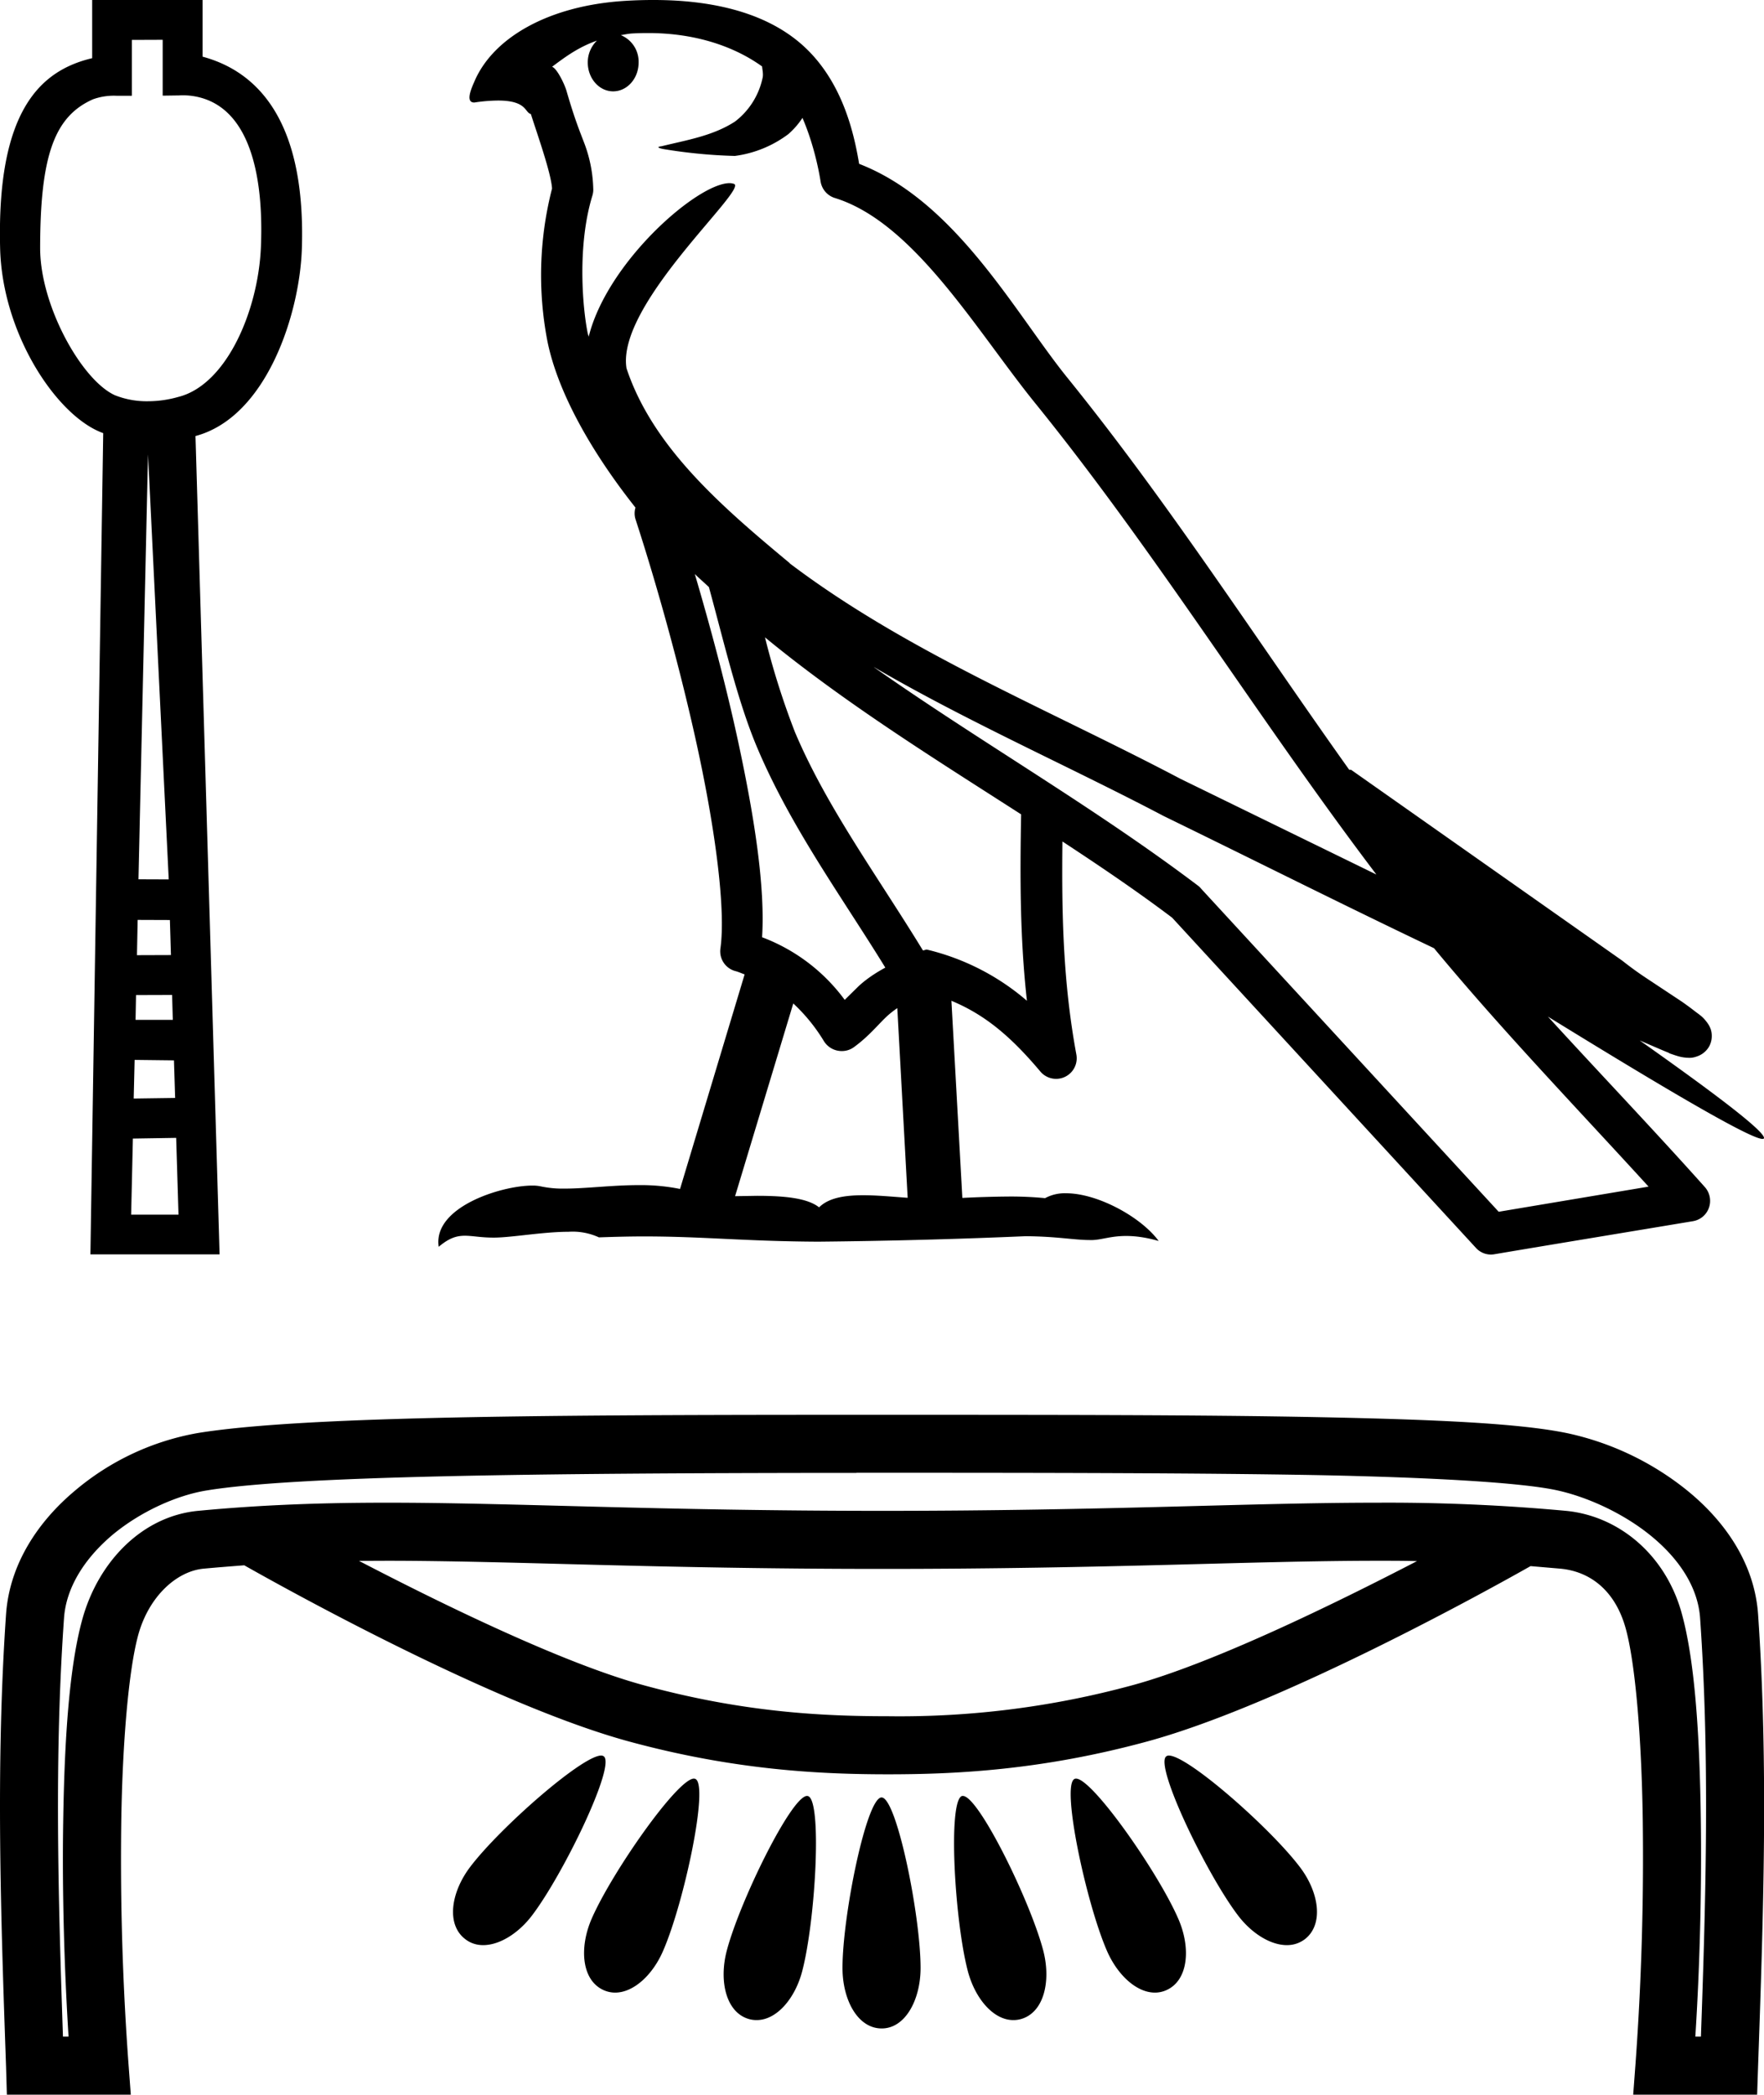 <svg xmlns="http://www.w3.org/2000/svg" width="15.159" height="18"><path d="M1.398.342v.48L1.537.82a.58.58 0 0 1 .228.032c.462.165.494.877.477 1.274-.024.548-.297 1.182-.71 1.285a.954.954 0 0 1-.263.037.74.74 0 0 1-.28-.051C.703 3.269.345 2.628.345 2.133.345 1.33.471.998.8.853a.53.53 0 0 1 .203-.03h.13v-.48zm-.126 3.563l.178 3.652-.26-.001.082-3.65zm-.089 4l.277.001.009.301-.292.001.006-.304zm.296.645l.006.214h-.32l.004-.213.31-.001zm-.322.558l.338.004.01.323-.356.005.008-.332zm.357.67l.02.66h-.407l.015-.654.372-.006zM.792 0v.5C.34.607-.028.96.001 2.131c.017.74.49 1.45.886 1.591l-.11 7.057h1.11L1.68 3.747c.617-.165.897-1.062.914-1.61.038-1.185-.45-1.541-.853-1.65V0zM5.57.284c.415 0 .747.12.979.287.003.032.011.064.005.095a.639.639 0 0 1-.237.378c-.19.124-.418.16-.633.213-.054.006-.011.019.018.024a4.419 4.419 0 0 0 .613.059.975.975 0 0 0 .459-.187.667.667 0 0 0 .122-.14c.089.206.137.426.156.548.011.066.058.12.121.14.682.209 1.22 1.143 1.725 1.766 1.036 1.28 1.916 2.71 2.93 4.048l-1.683-.822c-1.15-.606-2.348-1.088-3.356-1.85l-.005-.006c-.581-.483-1.175-.994-1.4-1.672-.09-.551 1.052-1.544.923-1.585a.124.124 0 0 0-.038-.006c-.275 0-1.05.676-1.21 1.319l-.008-.027c-.044-.214-.093-.753.04-1.186a.174.174 0 0 0 .007-.062 1.179 1.179 0 0 0-.074-.38c-.038-.101-.083-.205-.156-.458-.019-.064-.085-.196-.124-.206.111-.083.224-.168.386-.225a.26.26 0 0 0-.079.188c0 .137.098.248.218.248s.219-.11.219-.248V.535a.246.246 0 0 0-.153-.233c.031-.005.057-.011.092-.014.049-.003.096-.004.143-.004zm.401 4.649c.04.039.081.074.121.112.128.467.247.983.415 1.38.29.686.728 1.283 1.101 1.89-.091.049-.17.104-.23.16l-.119.117a1.564 1.564 0 0 0-.71-.538c.027-.433-.065-1.025-.203-1.669-.107-.497-.24-.993-.375-1.452zm.603.544c.688.566 1.454 1.041 2.201 1.521-.01.545-.01 1.065.05 1.602a2.043 2.043 0 0 0-.86-.44c-.012 0-.022.007-.034.007-.389-.637-.829-1.234-1.1-1.877a6.666 6.666 0 0 1-.257-.813zm.243 3.146a1.5 1.5 0 0 1 .264.325.18.18 0 0 0 .154.084A.175.175 0 0 0 7.336 9c.13-.094.208-.194.286-.267a.798.798 0 0 1 .089-.07l.089 1.63c-.128-.009-.26-.022-.382-.022-.158 0-.297.022-.379.104-.101-.08-.298-.099-.533-.099l-.189.003.5-1.656zm.694-2.89c.81.472 1.667.848 2.477 1.273l.003.002c.776.378 1.549.767 2.332 1.14.59.712 1.229 1.375 1.844 2.049l-1.288.216-2.556-2.775a.173.173 0 0 0-.021-.022c-.898-.68-1.889-1.247-2.791-1.882zM5.609 0a3.85 3.85 0 0 0-.246.008C4.713.05 4.242.323 4.08.693c-.024.056-.087.188-.004.188A1.408 1.408 0 0 1 4.28.864c.25 0 .228.103.282.116.054.17.174.507.182.64a2.988 2.988 0 0 0-.039 1.316c.09.439.378.949.756 1.426a.17.17 0 0 0 0 .099c.18.552.39 1.299.54 1.998.15.7.236 1.364.19 1.691a.176.176 0 0 0 .133.196c.026.007.05.019.075.027l-.555 1.844a1.705 1.705 0 0 0-.355-.033c-.229 0-.453.03-.638.03a.903.903 0 0 1-.203-.019.327.327 0 0 0-.075-.007c-.261 0-.855.183-.803.526.09-.076.154-.095.225-.095.066 0 .138.016.242.016h.016c.153-.002.418-.05.632-.05a.54.54 0 0 1 .262.048c.141-.005.269-.008.388-.008.509 0 .867.042 1.497.045a53.64 53.64 0 0 0 1.782-.047c.27.002.417.033.552.033a.83.83 0 0 0 .024 0c.08-.003.158-.035.287-.035.074 0 .164.01.28.043-.15-.205-.524-.41-.796-.41a.354.354 0 0 0-.18.042 3.043 3.043 0 0 0-.305-.014 9.23 9.23 0 0 0-.406.012L8.176 8.6c.291.121.513.309.767.611a.177.177 0 0 0 .307-.148c-.115-.622-.127-1.208-.12-1.832.323.212.641.427.943.655l2.611 2.838a.173.173 0 0 0 .158.054c.569-.096 1.137-.189 1.706-.284a.176.176 0 0 0 .138-.116.179.179 0 0 0-.036-.178c-.444-.497-.903-.977-1.348-1.464.76.468 1.722 1.051 1.844 1.051.014 0 .017-.007.008-.023-.056-.098-.539-.453-1.063-.823.083.035.165.072.249.106l.01.006c.062.021.096.035.161.037a.171.171 0 0 0 .066-.01.19.19 0 0 0 .112-.09.191.191 0 0 0 .013-.143c-.01-.03-.022-.046-.031-.059-.037-.05-.062-.065-.098-.092a2.727 2.727 0 0 0-.122-.09l-.296-.196a2.99 2.99 0 0 1-.213-.154l-2.33-1.64c-.006-.003-.012 0-.018-.002-.798-1.12-1.55-2.291-2.423-3.37-.445-.551-.957-1.515-1.788-1.836-.04-.237-.13-.675-.451-.987C6.658.155 6.263.034 5.82.006A3.43 3.43 0 0 0 5.61 0zM3.318 13.412h.003c1.077 0 2.301.07 4.262.07 1.963 0 3.185-.07 4.26-.07.113 0 .224 0 .334.003-.714.37-1.758.88-2.447 1.067a7.606 7.606 0 0 1-2.098.266c-.56 0-1.242-.032-2.099-.266-.689-.187-1.735-.698-2.448-1.069l.233-.001zm1.848 1.674a.07.07 0 0 0-.004 0c-.17.01-.867.622-1.12.955-.165.216-.21.492-.047.62.046.037.1.054.157.054.141 0 .303-.101.42-.255.27-.355.72-1.287.617-1.367a.036.036 0 0 0-.023-.007zm4.879 0h-.003a.034.034 0 0 0-.02.007c-.102.08.347 1.012.617 1.367.117.154.279.255.42.255.057 0 .11-.017.157-.053.162-.129.118-.405-.047-.62-.255-.336-.961-.956-1.124-.956zm-4.081.198H5.96c-.148.014-.703.809-.875 1.203-.109.25-.087.529.101.614a.24.24 0 0 0 .1.022c.159 0 .323-.152.412-.358.18-.411.396-1.425.278-1.478a.03.03 0 0 0-.012-.003zm3.283 0h-.003a.028.028 0 0 0-.01.003c-.117.053.1 1.067.279 1.478.09.206.253.358.412.358a.24.24 0 0 0 .1-.022c.188-.085.21-.364.1-.614-.173-.398-.737-1.203-.878-1.203zm-2.312.149h-.002c-.136.01-.575.904-.687 1.328-.07.264-.006.536.193.59a.24.24 0 0 0 .064.008c.172 0 .33-.186.391-.421.114-.435.173-1.47.049-1.504a.03.03 0 0 0-.008-.001zm1.34 0h-.007c-.124.035-.065 1.07.049 1.505.062.235.219.421.39.421a.24.24 0 0 0 .064-.008c.2-.054.263-.326.194-.59-.112-.427-.556-1.328-.69-1.328zm-.702.013c-.13.015-.333 1.019-.333 1.465 0 .273.13.52.337.52.203 0 .334-.247.334-.52 0-.45-.206-1.465-.335-1.465h-.003zm-.214-2.79h.22c1.46 0 2.74.002 3.742.02 1.001.02 1.739.064 2.047.128.267.056.585.2.826.399.24.198.398.44.416.703.083 1.19.05 2.39.007 3.595h-.048c.037-.581.056-1.249.047-1.873-.01-.722-.051-1.365-.167-1.775-.14-.493-.536-.826-.992-.87a16.706 16.706 0 0 0-1.623-.07c-1.09 0-2.31.07-4.25.07-1.942 0-3.164-.07-4.256-.07-.55 0-1.067.017-1.626.07-.48.046-.854.435-.992.923-.115.409-.156 1.04-.167 1.748-.01.613.01 1.269.046 1.847H.541C.5 16.295.466 15.097.55 13.906c.018-.264.177-.514.416-.716.24-.2.554-.342.815-.383.758-.123 2.789-.148 5.47-.15h.109zm-.088-.498H7.12c-2.613.001-4.555.017-5.418.156a2.233 2.233 0 0 0-1.057.495c-.313.262-.562.626-.593 1.062-.09 1.305-.045 2.601 0 3.888L.059 18h1.065l-.02-.268a24.012 24.012 0 0 1-.062-2.07c.01-.69.064-1.32.148-1.62.093-.328.33-.54.559-.562.118-.011.234-.02.35-.029.291.165 2.124 1.191 3.303 1.513.91.248 1.65.283 2.23.283.58 0 1.32-.035 2.23-.283 1.163-.318 2.964-1.321 3.291-1.506l.257.022c.254.024.468.186.559.508.084.298.138.944.148 1.647a24.48 24.48 0 0 1-.062 2.097l-.02.268H15.1l.008-.24c.045-1.288.09-2.584 0-3.889-.031-.437-.284-.795-.597-1.053a2.466 2.466 0 0 0-1.041-.502c-.408-.085-1.13-.118-2.14-.138-1.009-.02-2.29-.02-3.75-.02h-.31z"/></svg>